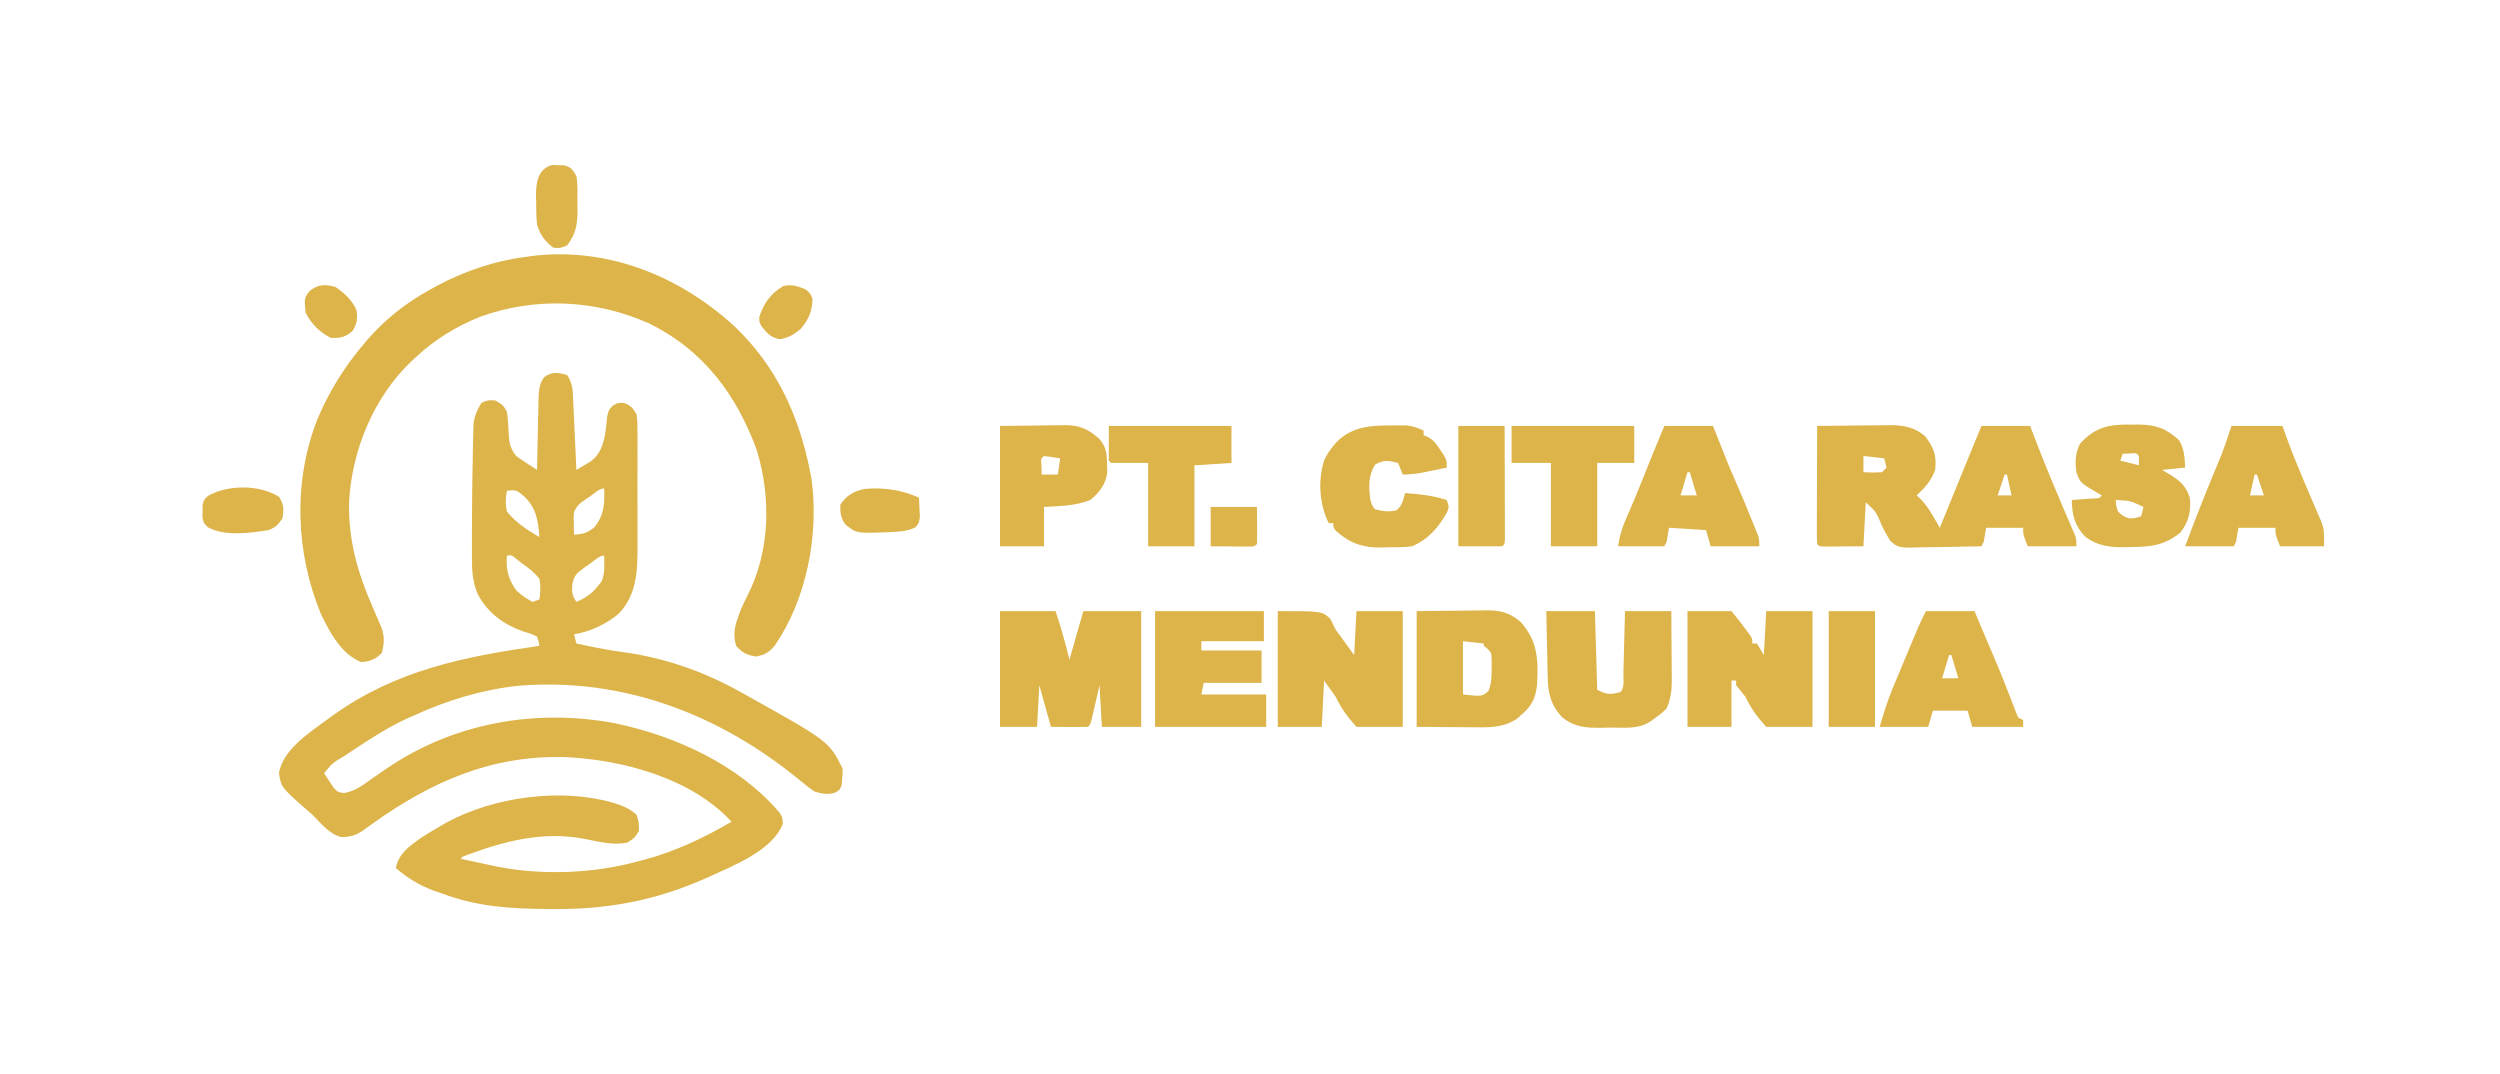 <?xml version="1.0" encoding="UTF-8"?>
<svg version="1.1" xmlns="http://www.w3.org/2000/svg" width="1080" height="464">
<path d="M0 0 C2.552 3.828 2.45 7.151 2.633 11.605 C2.674 12.445 2.716 13.284 2.759 14.149 C2.889 16.828 3.007 19.508 3.125 22.188 C3.211 24.005 3.299 25.822 3.387 27.639 C3.601 32.092 3.803 36.546 4 41 C5.289 40.249 6.572 39.486 7.852 38.719 C8.567 38.295 9.281 37.872 10.018 37.436 C14.408 34.256 15.692 29.886 16.539 24.699 C16.838 22.423 17.098 20.141 17.312 17.855 C18 15 18 15 19.902 13.109 C22 12 22 12 24.562 12.062 C27.607 13.234 28.367 14.189 30 17 C30.381 20.071 30.381 20.071 30.388 23.721 C30.396 24.722 30.396 24.722 30.404 25.743 C30.417 27.946 30.409 30.149 30.398 32.352 C30.4 33.891 30.403 35.431 30.407 36.971 C30.412 40.201 30.405 43.43 30.391 46.66 C30.374 50.775 30.384 54.89 30.402 59.005 C30.413 62.188 30.409 65.371 30.401 68.554 C30.399 70.07 30.402 71.586 30.409 73.101 C30.449 84.262 30.313 94.68 22.23 103.176 C16.706 107.694 10.053 110.876 3 112 C3.33 113.32 3.66 114.64 4 116 C6.103 116.443 8.207 116.879 10.312 117.312 C10.983 117.451 11.654 117.589 12.345 117.731 C16.05 118.475 19.742 119.126 23.488 119.621 C41.9 122.076 58.798 127.948 75 137 C75.62 137.343 76.241 137.685 76.88 138.038 C113.133 158.267 113.133 158.267 119 170 C119.02 172.094 119.02 172.094 118.812 174.5 C118.757 175.294 118.702 176.088 118.645 176.906 C118 179 118 179 116.148 180.277 C112.644 181.456 110.57 180.995 107 180 C104.758 178.549 102.754 176.921 100.695 175.219 C66.061 146.708 24.458 130.636 -20.755 134.218 C-36.668 135.901 -51.447 140.38 -66 147 C-66.993 147.432 -67.985 147.864 -69.008 148.309 C-77.448 152.224 -85.074 157.169 -92.812 162.312 C-94.434 163.39 -94.434 163.39 -96.089 164.49 C-101.277 167.552 -101.277 167.552 -105 172 C-104.15 173.35 -103.269 174.679 -102.375 176 C-101.644 177.114 -101.644 177.114 -100.898 178.25 C-99.084 180.217 -99.084 180.217 -96.32 180.594 C-91.539 179.739 -88.399 177.298 -84.5 174.5 C-82.896 173.391 -81.289 172.286 -79.68 171.184 C-78.888 170.639 -78.096 170.095 -77.28 169.535 C-48.45 150.131 -13.282 144.04 20.718 150.456 C46.77 155.891 74.254 168.403 91.77 189.09 C93 191 93 191 93.188 193.812 C88.81 205.563 71.145 212.229 60.358 217.204 C38.868 226.87 17.637 230.947 -5.875 230.688 C-6.922 230.683 -7.969 230.679 -9.047 230.674 C-24.75 230.581 -39.177 229.602 -54 224 C-55.265 223.565 -56.531 223.132 -57.797 222.699 C-63.945 220.397 -69.017 217.264 -74 213 C-72.924 206.978 -68.278 203.645 -63.512 200.203 C-60.72 198.377 -57.889 196.668 -55 195 C-54.095 194.473 -53.19 193.946 -52.258 193.402 C-31.448 182.133 -2.585 178.249 20.188 184.875 C23.983 186.088 27.054 187.27 30 190 C31.062 193.375 31.062 193.375 31 197 C29.188 199.938 29.188 199.938 26 202 C19.998 203.231 13.965 201.676 8.062 200.5 C-10.592 196.795 -27.518 201.432 -45 208 C-45.33 208.33 -45.66 208.66 -46 209 C-42.98 209.649 -39.959 210.294 -36.938 210.938 C-36.09 211.12 -35.242 211.302 -34.369 211.49 C-33.117 211.756 -33.117 211.756 -31.84 212.027 C-31.081 212.19 -30.321 212.352 -29.539 212.519 C-9.96 216.226 11.835 215.306 31 210 C32.043 209.727 32.043 209.727 33.107 209.449 C46.555 205.89 59.014 199.998 71 193 C53.798 174.134 23.867 166.218 -0.671 165.075 C-32.732 164.144 -58.722 175.711 -84.34 194.001 C-85.044 194.503 -85.747 195.006 -86.473 195.523 C-87.104 195.976 -87.736 196.429 -88.387 196.896 C-91.376 198.942 -94.001 199.644 -97.664 199.598 C-102.824 198.277 -106.334 193.644 -110 190 C-111.785 188.43 -113.577 186.867 -115.375 185.312 C-123.509 177.946 -123.509 177.946 -124.5 172 C-122.829 161.974 -111.63 154.663 -103.938 149.062 C-103.1 148.452 -102.263 147.842 -101.401 147.213 C-74.014 127.502 -44.685 121.707 -12 117 C-12.302 115.026 -12.302 115.026 -13 113 C-15.669 111.73 -15.669 111.73 -18.938 110.812 C-27.421 107.773 -34.274 102.851 -38.562 94.75 C-40.913 89.486 -41.149 84.201 -41.133 78.508 C-41.134 77.777 -41.136 77.046 -41.137 76.293 C-41.139 73.904 -41.133 71.514 -41.125 69.125 C-41.123 68.309 -41.121 67.494 -41.119 66.654 C-41.09 55.624 -41.01 44.592 -40.736 33.566 C-40.688 31.602 -40.654 29.638 -40.62 27.674 C-40.584 26.484 -40.548 25.293 -40.512 24.066 C-40.486 23.035 -40.459 22.003 -40.432 20.94 C-39.919 17.446 -38.838 15.006 -37 12 C-34.125 10.812 -34.125 10.812 -31 11 C-28.157 12.643 -27.372 13.149 -26 16 C-25.534 19.307 -25.369 22.571 -25.211 25.906 C-24.948 29.766 -24.396 31.931 -22 35 C-20.486 36.093 -18.941 37.144 -17.375 38.16 C-16.558 38.694 -15.74 39.228 -14.898 39.778 C-14.272 40.181 -13.645 40.584 -13 41 C-12.98 39.93 -12.96 38.861 -12.94 37.759 C-12.864 33.785 -12.775 29.812 -12.683 25.839 C-12.644 24.12 -12.61 22.401 -12.578 20.683 C-12.532 18.21 -12.474 15.738 -12.414 13.266 C-12.403 12.499 -12.391 11.732 -12.379 10.942 C-12.275 7.185 -12.179 4.148 -10 1 C-6.622 -1.534 -3.955 -1.118 0 0 Z M10.062 52.312 C9.167 52.927 8.271 53.542 7.348 54.176 C4.8 55.956 4.8 55.956 3 59 C2.758 61.516 2.758 61.516 2.875 64.188 C2.893 65.089 2.911 65.99 2.93 66.918 C2.953 67.605 2.976 68.292 3 69 C6.828 68.733 8.709 68.231 11.75 65.812 C16.067 60.417 16.229 55.635 16 49 C13.87 49 11.719 51.164 10.062 52.312 Z M-26 50 C-26.593 53.164 -26.722 55.848 -26 59 C-22.175 63.757 -17.238 66.967 -12 70 C-12.462 62.828 -13.371 57.157 -18.938 52.125 C-21.926 49.62 -21.926 49.62 -26 50 Z M-26 78 C-26.493 83.911 -25.497 88.131 -22 93 C-19.742 95.17 -17.776 96.436 -15 98 C-14.01 97.67 -13.02 97.34 -12 97 C-11.488 93.867 -11.345 91.12 -12 88 C-14.296 85.13 -17.009 83.107 -20 81 C-21.06 80.161 -21.06 80.161 -22.141 79.305 C-23.894 77.809 -23.894 77.809 -26 78 Z M10.062 81.375 C9.167 82.001 8.271 82.628 7.348 83.273 C4.128 85.641 3.138 86.38 2.25 90.375 C2.009 93.871 2.081 95.178 4 98 C9.219 95.815 11.737 93.475 15 89 C15.917 86.249 16.109 84.641 16.062 81.812 C16.042 80.554 16.021 79.296 16 78 C13.874 78 11.707 80.219 10.062 81.375 Z " fill="#DDB449" transform="translate(245,162)"/>
<path d="M0 0 C18.129 17.13 28.18 38.939 32.836 63.152 C33.032 64.141 33.228 65.13 33.43 66.148 C36.693 90.278 31.29 118.247 17.301 138.359 C14.793 141.215 13.019 142.12 9.273 142.777 C5.249 142.046 3.559 141.196 0.836 138.152 C-0.371 133.606 -0.045 130.674 1.523 126.277 C2.024 124.827 2.024 124.827 2.535 123.348 C3.534 120.895 4.594 118.641 5.812 116.301 C15.555 97.135 15.978 73.942 9.773 53.652 C1.13 29.844 -13.227 10.608 -36.164 -0.848 C-59.517 -11.513 -86.047 -12.73 -110.164 -3.848 C-120.356 0.365 -129.036 5.622 -137.164 13.152 C-137.891 13.811 -138.618 14.47 -139.367 15.148 C-155.717 30.656 -165.225 53.791 -166.367 76.125 C-166.68 92.44 -162.766 106.337 -156.288 121.156 C-155.421 123.15 -154.574 125.151 -153.727 127.152 C-153.212 128.328 -152.698 129.504 -152.168 130.715 C-151.016 134.659 -151.203 137.183 -152.164 141.152 C-154.757 143.93 -157.382 144.968 -161.164 145.152 C-169.662 141.798 -174.721 132.332 -178.457 124.547 C-189.532 97.902 -190.632 66.994 -179.993 40.103 C-175.193 28.81 -168.995 18.593 -161.164 9.152 C-160.445 8.281 -159.725 7.41 -158.984 6.512 C-151.032 -2.714 -141.853 -10.039 -131.164 -15.848 C-130.286 -16.339 -129.408 -16.83 -128.504 -17.336 C-116.711 -23.614 -103.451 -28.21 -90.164 -29.848 C-89.358 -29.969 -88.553 -30.09 -87.723 -30.215 C-55.023 -34.309 -23.878 -21.815 0 0 Z " fill="#DDB449" transform="translate(317.164,140.848)"/>
<path d="M0 0 C5.284 -0.074 10.567 -0.129 15.851 -0.165 C17.646 -0.18 19.441 -0.2 21.237 -0.226 C23.826 -0.263 26.414 -0.28 29.004 -0.293 C30.197 -0.316 30.197 -0.316 31.413 -0.34 C37.244 -0.342 42.207 0.539 46.742 4.535 C50.466 9.556 51.646 12.712 51 19 C49.245 23.71 46.679 26.62 43 30 C43.593 30.552 44.186 31.103 44.797 31.672 C47.061 34.064 48.603 36.405 50.25 39.25 C50.771 40.142 51.292 41.034 51.828 41.953 C52.215 42.629 52.602 43.304 53 44 C53.297 43.271 53.593 42.542 53.899 41.791 C59.572 27.85 65.256 13.913 71 0 C77.93 0 84.86 0 92 0 C93.052 2.723 94.104 5.445 95.188 8.25 C98.657 17.189 102.298 26.042 106.086 34.852 C106.636 36.139 106.636 36.139 107.198 37.453 C107.93 39.168 108.668 40.881 109.41 42.592 C109.745 43.377 110.08 44.163 110.426 44.973 C110.729 45.677 111.032 46.38 111.345 47.106 C112 49 112 49 112 52 C105.07 52 98.14 52 91 52 C89 47 89 47 89 44 C83.72 44 78.44 44 73 44 C72.67 45.98 72.34 47.96 72 50 C71.505 50.99 71.505 50.99 71 52 C65.804 52.124 60.609 52.214 55.412 52.275 C53.644 52.3 51.877 52.334 50.11 52.377 C47.568 52.438 45.027 52.466 42.484 52.488 C41.301 52.527 41.301 52.527 40.094 52.566 C36.14 52.568 34.424 52.414 31.542 49.598 C30.249 47.42 29.006 45.295 27.938 43 C25.478 37.102 25.478 37.102 21 33 C20.67 39.27 20.34 45.54 20 52 C16.886 52.021 13.771 52.041 10.562 52.062 C9.58 52.072 8.597 52.081 7.584 52.09 C6.815 52.093 6.046 52.095 5.254 52.098 C4.463 52.103 3.672 52.108 2.858 52.114 C1 52 1 52 0 51 C-0.093 49.404 -0.117 47.804 -0.114 46.205 C-0.113 45.184 -0.113 44.163 -0.113 43.111 C-0.108 42.001 -0.103 40.89 -0.098 39.746 C-0.096 38.616 -0.095 37.485 -0.093 36.32 C-0.088 32.693 -0.075 29.065 -0.062 25.438 C-0.057 22.985 -0.053 20.533 -0.049 18.08 C-0.038 12.053 -0.021 6.027 0 0 Z M20 13 C20 15.31 20 17.62 20 20 C24.01 20.179 24.01 20.179 28 20 C28.66 19.34 29.32 18.68 30 18 C29.67 16.68 29.34 15.36 29 14 C26.03 13.67 23.06 13.34 20 13 Z M81 21 C80.01 23.97 79.02 26.94 78 30 C79.98 30 81.96 30 84 30 C83.34 27.03 82.68 24.06 82 21 C81.67 21 81.34 21 81 21 Z " fill="#DDB449" transform="translate(785,184)"/>
<path d="M0 0 C7.92 0 15.84 0 24 0 C26.351 7.052 28.264 13.808 30 21 C31.98 14.07 33.96 7.14 36 0 C44.25 0 52.5 0 61 0 C61 16.5 61 33 61 50 C55.39 50 49.78 50 44 50 C43.505 41.09 43.505 41.09 43 32 C41.725 37.549 41.725 37.549 40.457 43.099 C39.111 48.889 39.111 48.889 38 50 C35.301 50.073 32.635 50.092 29.938 50.062 C27.318 50.042 24.699 50.021 22 50 C20.35 44.06 18.7 38.12 17 32 C16.67 37.94 16.34 43.88 16 50 C10.72 50 5.44 50 0 50 C0 33.5 0 17 0 0 Z " fill="#DDB449" transform="translate(432,264)"/>
<path d="M0 0 C6.27 0 12.54 0 19 0 C23.725 5.906 23.725 5.906 25.75 8.688 C26.178 9.269 26.606 9.85 27.047 10.449 C28 12 28 12 28 14 C28.66 14 29.32 14 30 14 C30.99 15.65 31.98 17.3 33 19 C33.33 12.73 33.66 6.46 34 0 C40.6 0 47.2 0 54 0 C54 16.5 54 33 54 50 C47.4 50 40.8 50 34 50 C29.746 45.214 27.691 42.414 25 37 C23.675 35.327 22.343 33.659 21 32 C21 31.34 21 30.68 21 30 C20.34 30 19.68 30 19 30 C19 36.6 19 43.2 19 50 C12.73 50 6.46 50 0 50 C0 33.5 0 17 0 0 Z " fill="#DDB449" transform="translate(729,264)"/>
<path d="M0 0 C19 0 19 0 22.688 3.312 C23.481 4.864 24.249 6.428 25 8 C26.428 10.022 27.888 12.021 29.375 14 C31.169 16.475 31.169 16.475 33 19 C33.33 12.73 33.66 6.46 34 0 C40.6 0 47.2 0 54 0 C54 16.5 54 33 54 50 C47.4 50 40.8 50 34 50 C29.701 45.206 27.711 42.452 25 37 C23.35 34.69 21.7 32.38 20 30 C19.67 36.6 19.34 43.2 19 50 C12.73 50 6.46 50 0 50 C0 33.5 0 17 0 0 Z " fill="#DDB449" transform="translate(552,264)"/>
<path d="M0 0 C8.972 -0.093 8.972 -0.093 18.125 -0.188 C20.002 -0.215 21.879 -0.242 23.813 -0.27 C25.315 -0.279 26.818 -0.287 28.32 -0.293 C29.473 -0.316 29.473 -0.316 30.648 -0.339 C36.458 -0.342 40.564 0.862 45.047 4.797 C52.395 13.224 52.592 21.093 52 32 C51.357 37.816 49.553 41.206 45 45 C44.361 45.557 43.721 46.114 43.062 46.688 C37.905 49.969 32.718 50.279 26.758 50.195 C26.076 50.193 25.394 50.191 24.691 50.189 C22.169 50.179 19.647 50.151 17.125 50.125 C8.648 50.063 8.648 50.063 0 50 C0 33.5 0 17 0 0 Z M20 13 C20 20.59 20 28.18 20 36 C28.236 36.911 28.236 36.911 31.039 34.441 C32.326 31.171 32.397 28.448 32.375 24.938 C32.383 23.709 32.39 22.481 32.398 21.215 C32.291 18.02 32.291 18.02 30.477 16.129 C29.989 15.756 29.502 15.384 29 15 C29 14.67 29 14.34 29 14 C26.03 13.67 23.06 13.34 20 13 Z " fill="#DDB449" transform="translate(612,264)"/>
<path d="M0 0 C15.51 0 31.02 0 47 0 C47 4.29 47 8.58 47 13 C38.09 13 29.18 13 20 13 C20 14.32 20 15.64 20 17 C28.58 17 37.16 17 46 17 C46 21.62 46 26.24 46 31 C37.75 31 29.5 31 21 31 C20.67 32.65 20.34 34.3 20 36 C29.24 36 38.48 36 48 36 C48 40.62 48 45.24 48 50 C32.16 50 16.32 50 0 50 C0 33.5 0 17 0 0 Z " fill="#DDB449" transform="translate(499,264)"/>
<path d="M0 0 C1.002 -0.011 2.004 -0.022 3.037 -0.033 C10.678 0.042 15.112 1.499 20.812 6.75 C23.1 10.71 23.166 14.013 23.438 18.562 C20.137 18.892 16.837 19.223 13.438 19.562 C14.696 20.305 15.954 21.047 17.25 21.812 C21.558 24.507 23.81 26.68 25.438 31.562 C26.015 37.449 25 41.869 21.438 46.562 C14.483 52.129 9.005 52.795 0.312 52.875 C-0.708 52.904 -1.729 52.933 -2.781 52.963 C-9.216 53.017 -14.258 52.412 -19.562 48.562 C-24.323 43.782 -25.397 39.209 -25.562 32.562 C-24.708 32.502 -23.853 32.441 -22.973 32.379 C-21.316 32.253 -21.316 32.253 -19.625 32.125 C-18.523 32.044 -17.421 31.963 -16.285 31.879 C-13.651 31.858 -13.651 31.858 -12.562 30.562 C-13.105 30.26 -13.648 29.957 -14.207 29.645 C-21.898 25.141 -21.898 25.141 -23.562 20.562 C-24.238 15.956 -24.026 12.567 -22.062 8.312 C-15.536 1.133 -9.509 -0.227 0 0 Z M-3.562 12.562 C-3.893 13.553 -4.223 14.543 -4.562 15.562 C-1.923 16.223 0.718 16.883 3.438 17.562 C3.438 16.242 3.438 14.922 3.438 13.562 C2.312 12.206 2.312 12.206 -0.625 12.5 C-1.594 12.521 -2.564 12.541 -3.562 12.562 Z M-6.562 32.562 C-6.449 34.971 -6.449 34.971 -5.562 37.562 C-3.384 39.57 -3.384 39.57 -0.562 40.562 C2.18 40.349 2.18 40.349 4.438 39.562 C4.768 38.242 5.098 36.922 5.438 35.562 C-0.295 32.854 -0.295 32.854 -6.562 32.562 Z " fill="#DDB449" transform="translate(920.562,183.438)"/>
<path d="M0 0 C6.93 0 13.86 0 21 0 C21.33 11.22 21.66 22.44 22 34 C26.352 36.176 27.47 36.107 32 35 C33.978 33.022 33.255 29.177 33.316 26.465 C33.337 25.712 33.358 24.958 33.379 24.182 C33.445 21.767 33.504 19.353 33.562 16.938 C33.606 15.304 33.649 13.671 33.693 12.037 C33.801 8.025 33.9 4.013 34 0 C40.6 0 47.2 0 54 0 C54.046 5.017 54.086 10.034 54.11 15.051 C54.12 16.756 54.134 18.461 54.151 20.167 C54.175 22.624 54.187 25.081 54.195 27.539 C54.206 28.296 54.216 29.052 54.227 29.831 C54.228 34.275 53.76 37.907 52 42 C49.906 44.082 49.906 44.082 47.5 45.812 C46.706 46.396 45.912 46.98 45.094 47.582 C39.804 51.165 34.033 50.264 27.812 50.312 C25.982 50.356 25.982 50.356 24.115 50.4 C17.178 50.449 12.579 50.278 7 46 C1.672 40.384 0.701 35.196 0.586 27.637 C0.567 26.845 0.547 26.053 0.527 25.237 C0.468 22.72 0.421 20.204 0.375 17.688 C0.337 15.976 0.298 14.264 0.258 12.553 C0.16 8.369 0.081 4.185 0 0 Z " fill="#DDB449" transform="translate(668,264)"/>
<path d="M0 0 C7.26 0 14.52 0 22 0 C23.114 3.063 23.114 3.063 24.25 6.188 C26.367 11.951 28.665 17.625 31.07 23.273 C31.618 24.567 32.166 25.861 32.714 27.156 C33.539 29.103 34.369 31.048 35.213 32.988 C36.015 34.832 36.801 36.684 37.586 38.535 C38.283 40.15 38.283 40.15 38.994 41.797 C40 45 40 45 40 52 C33.73 52 27.46 52 21 52 C19 47 19 47 19 44 C13.72 44 8.44 44 3 44 C2.67 45.98 2.34 47.96 2 50 C1.67 50.66 1.34 51.32 1 52 C-5.93 52 -12.86 52 -20 52 C-15.879 40.75 -11.455 29.653 -6.872 18.583 C-6.415 17.474 -5.959 16.365 -5.488 15.223 C-4.878 13.749 -4.878 13.749 -4.255 12.246 C-2.697 8.216 -1.367 4.1 0 0 Z M10 21 C9.34 23.97 8.68 26.94 8 30 C9.98 30 11.96 30 14 30 C13.01 27.03 12.02 24.06 11 21 C10.67 21 10.34 21 10 21 Z " fill="#DDB449" transform="translate(964,184)"/>
<path d="M0 0 C6.93 0 13.86 0 21 0 C21.578 1.444 22.155 2.888 22.75 4.375 C23.116 5.289 23.482 6.203 23.859 7.145 C24.582 8.953 25.301 10.763 26.016 12.574 C26.503 13.806 26.503 13.806 27 15.062 C27.289 15.796 27.578 16.529 27.875 17.285 C28.833 19.597 29.835 21.877 30.859 24.16 C33.103 29.187 35.195 34.268 37.25 39.375 C37.614 40.263 37.977 41.151 38.352 42.066 C38.694 42.918 39.037 43.771 39.391 44.648 C39.7 45.413 40.01 46.178 40.329 46.966 C41 49 41 49 41 52 C34.07 52 27.14 52 20 52 C19.34 49.69 18.68 47.38 18 45 C12.72 44.67 7.44 44.34 2 44 C1.67 45.98 1.34 47.96 1 50 C0.67 50.66 0.34 51.32 0 52 C-6.6 52 -13.2 52 -20 52 C-19.192 47.151 -18.392 44.209 -16.438 39.875 C-13.802 33.926 -11.337 27.923 -8.938 21.875 C-6.027 14.552 -3.058 7.263 0 0 Z M10 20 C9.01 23.3 8.02 26.6 7 30 C9.31 30 11.62 30 14 30 C13.01 26.7 12.02 23.4 11 20 C10.67 20 10.34 20 10 20 Z " fill="#DDB449" transform="translate(719,184)"/>
<path d="M0 0 C6.93 0 13.86 0 21 0 C21.701 1.691 22.402 3.382 23.125 5.125 C24.987 9.599 26.885 14.054 28.812 18.5 C30.645 22.742 32.405 26.998 34.09 31.301 C34.448 32.212 34.806 33.124 35.175 34.062 C35.884 35.877 36.587 37.693 37.284 39.512 C37.608 40.339 37.932 41.167 38.266 42.02 C38.552 42.763 38.839 43.507 39.134 44.273 C39.879 46.189 39.879 46.189 42 47 C42 47.99 42 48.98 42 50 C34.74 50 27.48 50 20 50 C19.34 47.69 18.68 45.38 18 43 C13.05 43 8.1 43 3 43 C2.34 45.31 1.68 47.62 1 50 C-5.93 50 -12.86 50 -20 50 C-18.21 44.034 -16.584 38.651 -14.223 32.996 C-13.97 32.388 -13.717 31.78 -13.457 31.153 C-12.664 29.246 -11.863 27.342 -11.062 25.438 C-10.531 24.162 -10.001 22.887 -9.471 21.611 C-2.801 5.603 -2.801 5.603 0 0 Z M10 19 C9.01 22.3 8.02 25.6 7 29 C9.31 29 11.62 29 14 29 C13.01 25.7 12.02 22.4 11 19 C10.67 19 10.34 19 10 19 Z " fill="#DDB449" transform="translate(832,264)"/>
<path d="M0 0 C0.998 -0.012 1.997 -0.024 3.025 -0.037 C4.477 -0.04 4.477 -0.04 5.957 -0.043 C6.84 -0.047 7.723 -0.051 8.632 -0.055 C11.457 0.213 13.614 1.02 16.188 2.188 C16.188 2.848 16.188 3.507 16.188 4.188 C16.78 4.426 17.373 4.664 17.984 4.91 C20.653 6.458 21.763 8.049 23.438 10.625 C24.219 11.799 24.219 11.799 25.016 12.996 C26.188 15.188 26.188 15.188 26.188 18.188 C23.772 18.692 21.355 19.191 18.938 19.688 C18.256 19.831 17.574 19.974 16.871 20.121 C13.541 20.8 10.604 21.188 7.188 21.188 C6.527 19.538 5.867 17.887 5.188 16.188 C1.048 15.132 -0.977 14.707 -4.75 16.875 C-7.803 21.778 -7.55 26.547 -6.812 32.188 C-6.117 34.493 -6.117 34.493 -4.812 36.188 C-1.44 37.062 1.094 37.454 4.5 36.625 C6.945 34.542 7.393 32.232 8.188 29.188 C14.357 29.668 20.287 30.256 26.188 32.188 C27.188 35.188 27.188 35.188 26.438 37.238 C22.716 43.971 18.365 49.087 11.188 52.188 C7.637 52.654 4.078 52.604 0.5 52.625 C-0.456 52.658 -1.412 52.691 -2.396 52.725 C-10.147 52.783 -15.718 50.796 -21.561 45.646 C-22.812 44.188 -22.812 44.188 -22.812 42.188 C-23.473 42.188 -24.133 42.188 -24.812 42.188 C-28.888 33.867 -29.611 23.481 -26.625 14.625 C-20.462 2.936 -12.455 0.008 0 0 Z " fill="#DDB449" transform="translate(598.812,183.812)"/>
<path d="M0 0 C5.486 -0.062 10.973 -0.124 16.625 -0.188 C18.345 -0.215 20.066 -0.242 21.838 -0.27 C23.218 -0.279 24.597 -0.287 25.977 -0.293 C26.68 -0.308 27.383 -0.324 28.108 -0.339 C34.356 -0.343 38.191 1.392 42.812 5.5 C46.053 9.203 46.179 12.106 46.25 16.875 C46.276 17.904 46.302 18.932 46.328 19.992 C45.771 25.104 42.947 28.821 39 32 C32.6 34.587 25.834 34.577 19 35 C19 40.61 19 46.22 19 52 C12.73 52 6.46 52 0 52 C0 34.84 0 17.68 0 0 Z M19 13 C17.584 14.184 17.584 14.184 17.938 17.562 C17.958 18.697 17.979 19.831 18 21 C20.31 21 22.62 21 25 21 C25.33 18.69 25.66 16.38 26 14 C23.674 13.619 21.339 13.287 19 13 Z " fill="#DDB449" transform="translate(432,184)"/>
<path d="M0 0 C17.49 0 34.98 0 53 0 C53 5.28 53 10.56 53 16 C47.72 16 42.44 16 37 16 C37 27.88 37 39.76 37 52 C30.4 52 23.8 52 17 52 C17 40.12 17 28.24 17 16 C11.39 16 5.78 16 0 16 C0 10.72 0 5.44 0 0 Z " fill="#DDB449" transform="translate(653,184)"/>
<path d="M0 0 C17.49 0 34.98 0 53 0 C53 5.28 53 10.56 53 16 C47.72 16.33 42.44 16.66 37 17 C37 28.55 37 40.1 37 52 C30.4 52 23.8 52 17 52 C17 40.12 17 28.24 17 16 C11.72 16 6.44 16 1 16 C0.67 15.67 0.34 15.34 0 15 C0 10.05 0 5.1 0 0 Z " fill="#DDB449" transform="translate(479,184)"/>
<path d="M0 0 C6.6 0 13.2 0 20 0 C20.025 7.245 20.043 14.49 20.055 21.735 C20.06 24.201 20.067 26.668 20.075 29.135 C20.088 32.672 20.093 36.209 20.098 39.746 C20.103 40.856 20.108 41.967 20.113 43.111 C20.113 44.642 20.113 44.642 20.114 46.205 C20.116 47.109 20.118 48.012 20.12 48.944 C20 51 20 51 19 52 C12.73 52 6.46 52 0 52 C0 34.84 0 17.68 0 0 Z " fill="#DDB449" transform="translate(630,184)"/>
<path d="M0 0 C6.6 0 13.2 0 20 0 C20 16.5 20 33 20 50 C13.4 50 6.8 50 0 50 C0 33.5 0 17 0 0 Z " fill="#DDB449" transform="translate(790,264)"/>
<path d="M0 0 C2.019 3.396 2.055 5.436 1.375 9.312 C-0.72 12.233 -1.415 13.002 -4.625 14.312 C-12.468 15.602 -23.581 17.133 -30.832 13.078 C-32.625 11.312 -32.625 11.312 -33.156 8.938 C-33.146 8.071 -33.136 7.205 -33.125 6.312 C-33.135 5.446 -33.146 4.58 -33.156 3.688 C-32.625 1.312 -32.625 1.312 -30.828 -0.426 C-22.197 -5.369 -8.436 -5.423 0 0 Z " fill="#DDB449" transform="translate(120.625,214.688)"/>
<path d="M0 0 C0.108 1.769 0.186 3.541 0.25 5.312 C0.296 6.299 0.343 7.285 0.391 8.301 C0 11 0 11 -1.539 12.805 C-4.85 14.413 -8.007 14.655 -11.625 14.812 C-12.335 14.849 -13.045 14.885 -13.776 14.923 C-26.991 15.421 -26.991 15.421 -31.699 11.633 C-33.917 8.849 -34 6.49 -34 3 C-31.24 -1.007 -28.225 -2.833 -23.438 -3.785 C-15.195 -4.512 -7.518 -3.39 0 0 Z " fill="#DDB449" transform="translate(397,215)"/>
<path d="M0 0 C0.855 0.034 1.709 0.067 2.59 0.102 C3.876 0.113 3.876 0.113 5.188 0.125 C8.286 0.921 8.892 2.019 10.527 4.727 C11.144 8.474 10.991 12.246 10.965 16.039 C10.995 17.57 10.995 17.57 11.025 19.131 C11.021 25.52 10.423 29.582 6.527 34.727 C3.59 35.977 3.59 35.977 0.527 35.727 C-3.205 32.842 -5.117 30.195 -6.473 25.727 C-6.806 22.577 -6.843 19.454 -6.848 16.289 C-6.872 15.456 -6.897 14.622 -6.922 13.764 C-6.949 8.005 -6.402 1.881 0 0 Z " fill="#DDB449" transform="translate(238.473,71.273)"/>
<path d="M0 0 C2 1.688 2 1.688 3 4 C2.899 9.44 1.435 12.822 -2 17 C-5.068 19.535 -7.145 20.843 -11.062 21.562 C-15.058 20.797 -16.5 19.143 -19 16 C-20 14.125 -20 14.125 -20 12 C-18.009 5.917 -15.227 1.953 -9.625 -1.438 C-5.875 -2.241 -3.517 -1.433 0 0 Z " fill="#DDB449" transform="translate(348,125)"/>
<path d="M0 0 C3.988 2.815 7.022 5.494 9 10 C9.549 13.766 9.293 15.473 7.438 18.812 C4.212 21.707 2.314 22.074 -2 22 C-6.963 19.47 -10.5 15.999 -13 11 C-13.578 4.757 -13.578 4.757 -11.188 1.625 C-7.26 -1.292 -4.605 -1.264 0 0 Z " fill="#DDB449" transform="translate(145,124)"/>
<path d="M0 0 C6.6 0 13.2 0 20 0 C20.021 2.619 20.041 5.239 20.062 7.938 C20.072 8.764 20.081 9.59 20.09 10.441 C20.097 12.294 20.05 14.147 20 16 C19 17 19 17 17.142 17.114 C16.352 17.108 15.561 17.103 14.746 17.098 C13.892 17.094 13.038 17.091 12.158 17.088 C11.26 17.08 10.363 17.071 9.438 17.062 C8.536 17.058 7.634 17.053 6.705 17.049 C4.47 17.037 2.235 17.019 0 17 C0 11.39 0 5.78 0 0 Z " fill="#DDB449" transform="translate(523,219)"/>
<path d="" fill="#DDB449" transform="translate(0,0)"/>
<path d="" fill="#DDB449" transform="translate(0,0)"/>
</svg>
